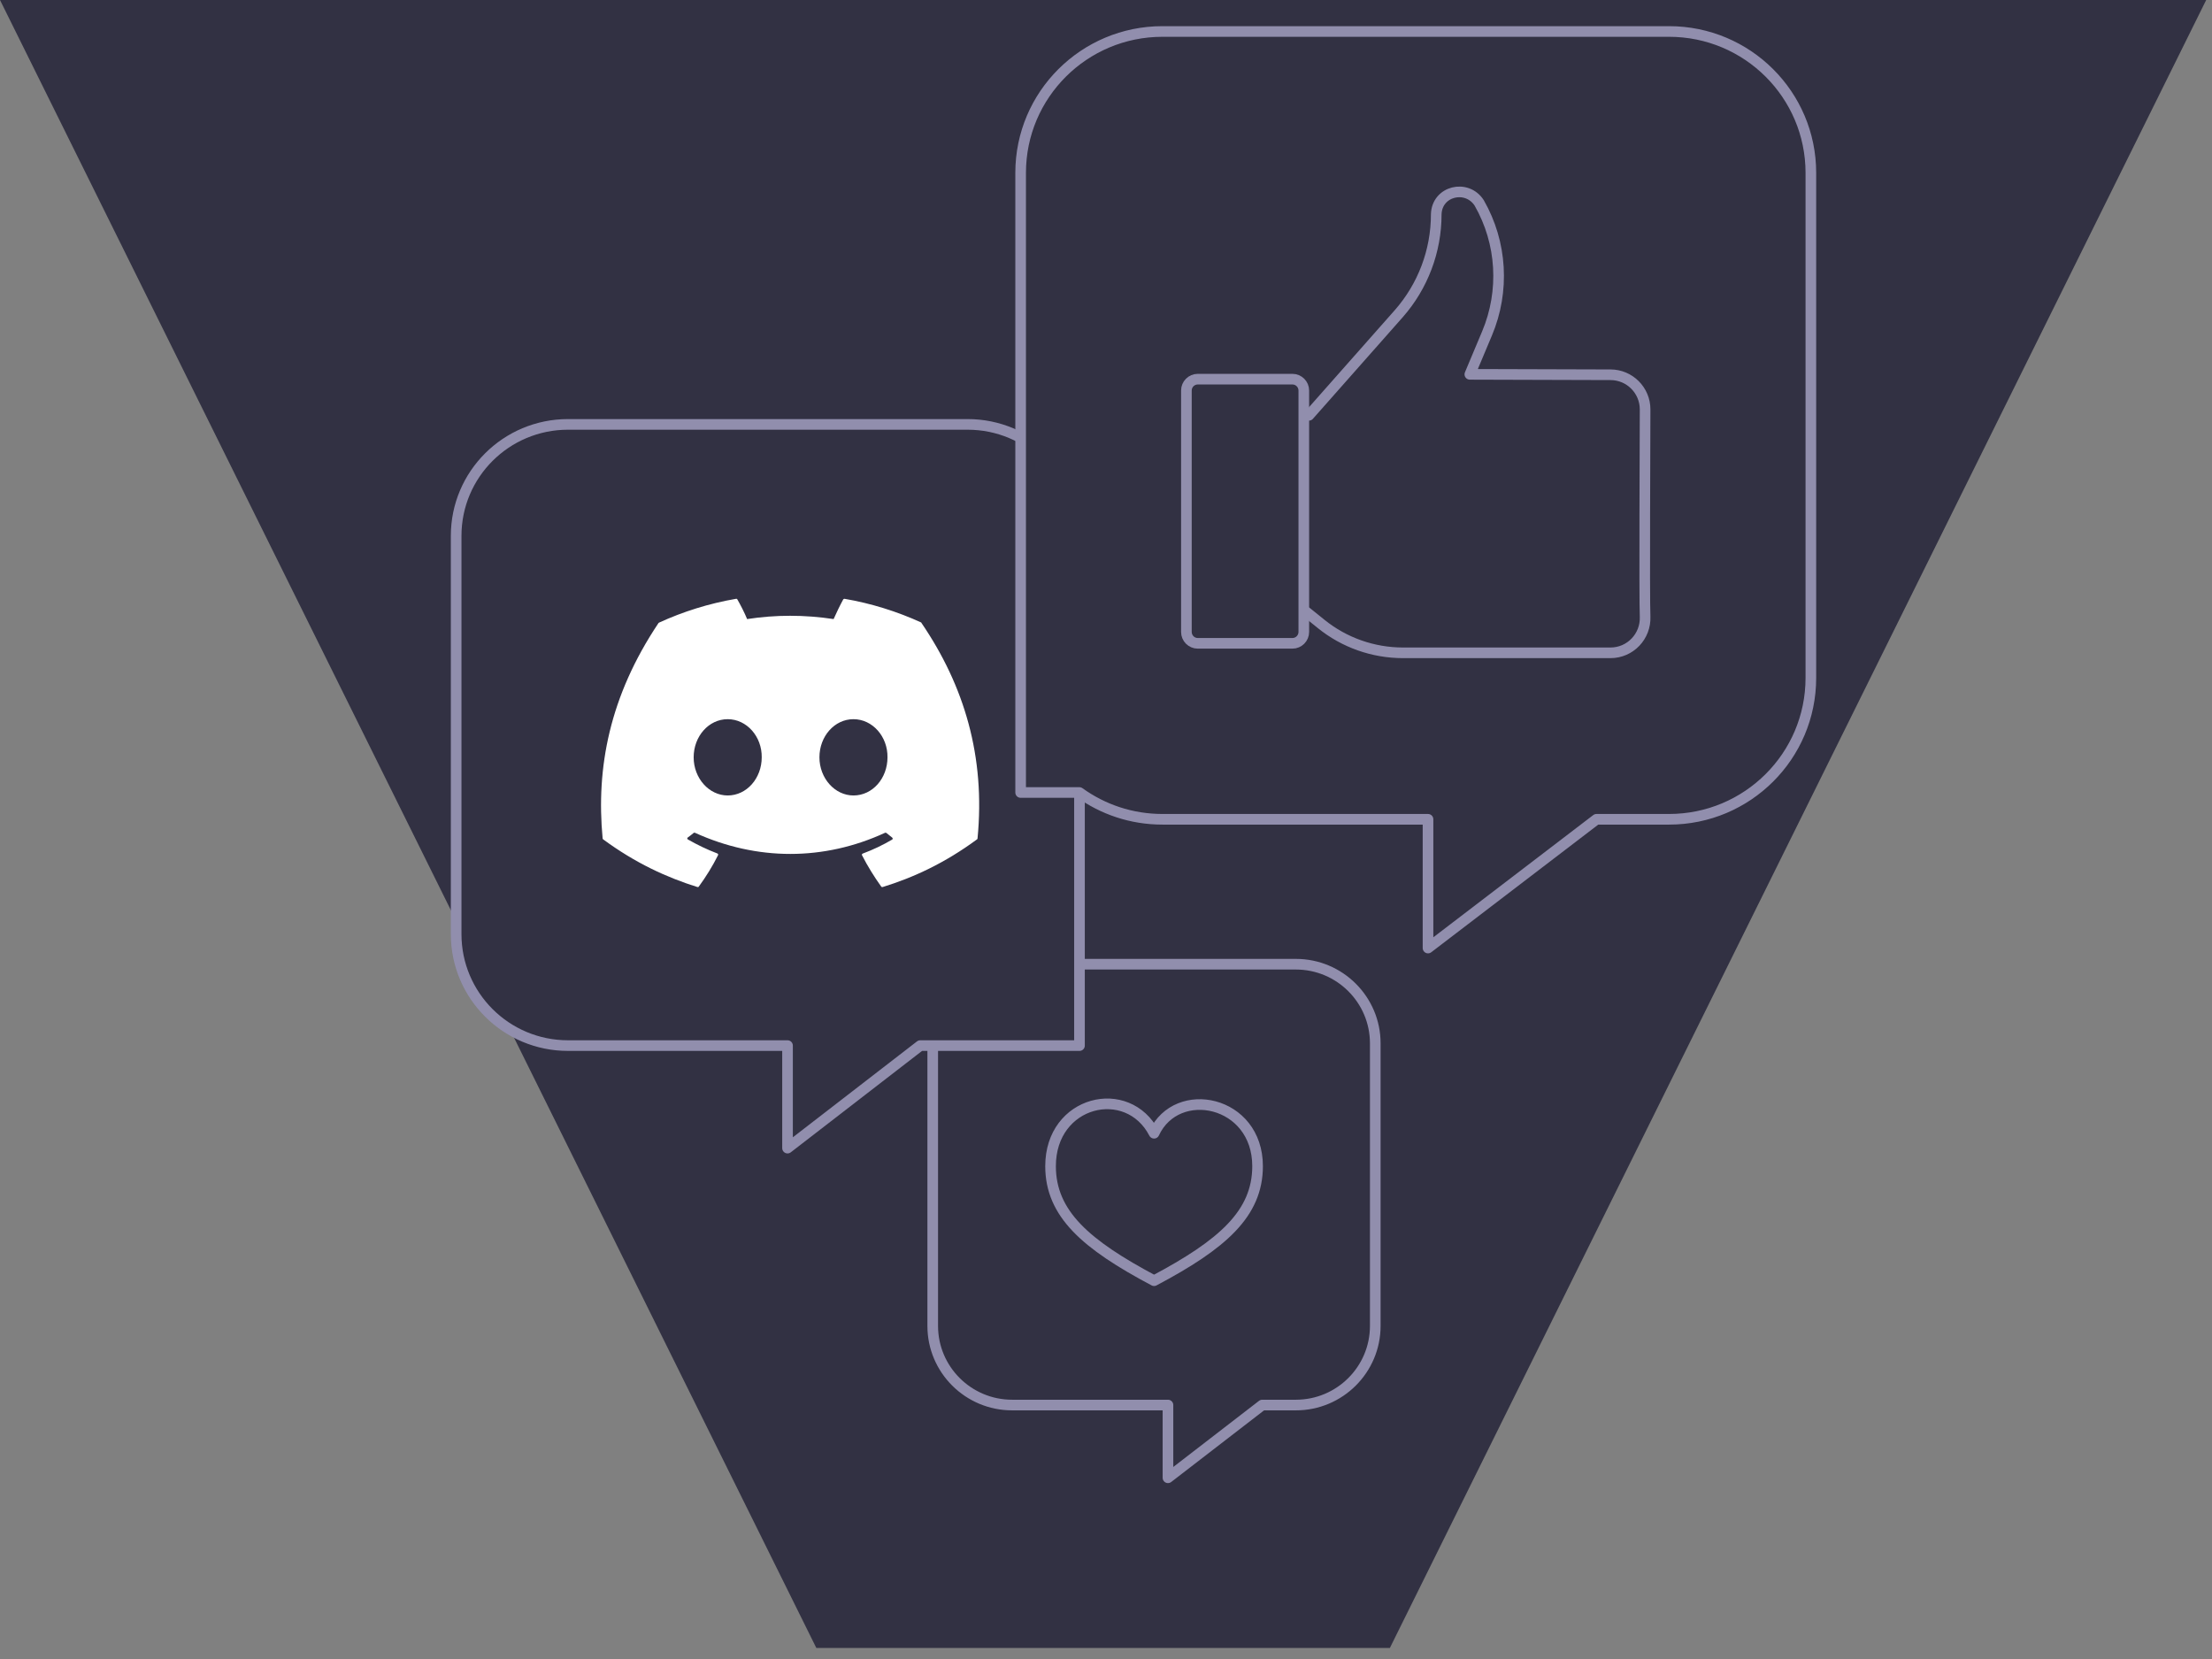 <svg width="156" height="117" viewBox="0 0 156 117" fill="none" xmlns="http://www.w3.org/2000/svg">
<rect x="0" y="0" width="156" height="117" fill="#808080" stroke="none"/>
<path d="M146.77 0H144.2H11.41H7.14H0L57.57 116.22H98.02L155.59 0H146.77Z" fill="#323143"/>
<path d="M91.38 68H71.38C68.29 68 65.78 70.5 65.78 73.58V93.51C65.78 96.59 68.29 99.09 71.38 99.09H82.37V104.22L89.02 99.09H91.39C94.48 99.09 96.99 96.59 96.99 93.51V73.58C96.99 70.5 94.48 68 91.39 68H91.38Z" stroke="#918EAD" stroke-width="0.75" stroke-linecap="round" stroke-linejoin="round"/>
<path d="M81.39 90.32C86.2 87.77 88.69 85.6 88.69 82.24C88.69 77.6 83.01 76.44 81.39 79.92C79.53 76.33 74.09 77.6 74.09 82.24C74.09 85.6 76.58 87.77 81.39 90.32Z" stroke="#918EAD" stroke-width="0.75" stroke-linecap="round" stroke-linejoin="round"/>
<path d="M76.13 73.74V37.79C76.13 33.45 72.6 29.93 68.24 29.93H40.06C35.7 29.93 32.17 33.45 32.17 37.79V65.88C32.17 70.22 35.7 73.74 40.06 73.74H55.54V80.97L64.9 73.74H76.12H76.13Z" fill="#323143" stroke="#918EAD" stroke-width="0.75" stroke-linecap="round" stroke-linejoin="round"/>
<path d="M76.12 55.89C77.77 57.08 79.79 57.78 81.98 57.78H100.71V66.86L112.59 57.78H117.71C123.23 57.78 127.71 53.32 127.71 47.81V12.19C127.71 6.68 123.23 2.22 117.71 2.22H81.98C76.46 2.22 71.98 6.68 71.98 12.19V55.89H76.12Z" fill="#323143" stroke="#918EAD" stroke-width="0.75" stroke-linecap="round" stroke-linejoin="round"/>
<path d="M92.14 43.17L93.17 44C94.8 45.32 96.84 46.04 98.95 46.04H113.58C114.97 46.04 116.08 44.88 116.02 43.48C115.96 42.17 116.02 30.21 116.02 28.87C116.02 27.53 114.93 26.43 113.58 26.43L103.66 26.4L104.87 23.52C106.13 20.53 105.93 17.12 104.32 14.31C103.45 12.96 101.33 13.46 101.29 15.12C101.29 17.7 100.35 20.19 98.64 22.13L92.31 29.29H90V43.18H92.14V43.17Z" fill="#323143" stroke="#918EAD" stroke-width="0.75" stroke-linecap="round" stroke-linejoin="round"/>
<path d="M91.15 45.37H84.47C84.03 45.37 83.67 45.01 83.67 44.57V27.54C83.67 27.1 84.03 26.74 84.47 26.74H91.15C91.59 26.74 91.95 27.1 91.95 27.54V44.57C91.95 45.01 91.59 45.37 91.15 45.37Z" fill="#323143" stroke="#918EAD" stroke-width="0.75" stroke-linecap="round" stroke-linejoin="round"/>
<path d="M64.99 43.91C63.26 43.12 61.43 42.55 59.56 42.23C59.53 42.23 59.49 42.24 59.47 42.27C59.24 42.69 58.98 43.23 58.79 43.66C56.74 43.35 54.7 43.35 52.69 43.66C52.51 43.22 52.24 42.69 52 42.27C51.98 42.24 51.95 42.22 51.91 42.23C50 42.56 48.18 43.13 46.48 43.91C46.47 43.91 46.45 43.93 46.44 43.94C42.98 49.11 42.03 54.15 42.5 59.13C42.5 59.15 42.52 59.18 42.53 59.19C44.81 60.87 47.02 61.88 49.19 62.56C49.22 62.57 49.26 62.56 49.28 62.53C49.79 61.83 50.25 61.09 50.64 60.31C50.66 60.26 50.64 60.21 50.59 60.19C49.86 59.91 49.17 59.58 48.51 59.2C48.46 59.17 48.45 59.09 48.51 59.06C48.65 58.96 48.79 58.85 48.92 58.74C48.94 58.72 48.98 58.72 49.01 58.73C53.38 60.72 58.11 60.72 62.42 58.73C62.45 58.72 62.48 58.73 62.51 58.74C62.65 58.85 62.78 58.96 62.92 59.07C62.97 59.11 62.97 59.18 62.92 59.21C62.26 59.6 61.56 59.93 60.84 60.2C60.8 60.22 60.77 60.27 60.79 60.31C61.19 61.09 61.65 61.83 62.15 62.53C62.17 62.56 62.21 62.57 62.24 62.56C64.42 61.89 66.63 60.87 68.91 59.19C68.93 59.18 68.94 59.15 68.94 59.13C69.5 53.37 68.01 48.37 64.99 43.94C64.99 43.93 64.97 43.91 64.96 43.91H64.99ZM51.32 56.1C50.01 56.1 48.92 54.89 48.92 53.41C48.92 51.93 49.98 50.72 51.32 50.72C52.66 50.72 53.74 51.94 53.72 53.41C53.72 54.89 52.66 56.1 51.32 56.1ZM60.19 56.1C58.88 56.1 57.79 54.89 57.79 53.41C57.79 51.93 58.85 50.72 60.19 50.72C61.53 50.72 62.61 51.94 62.59 53.41C62.59 54.89 61.54 56.1 60.19 56.1Z" fill="white"/>
</svg>
